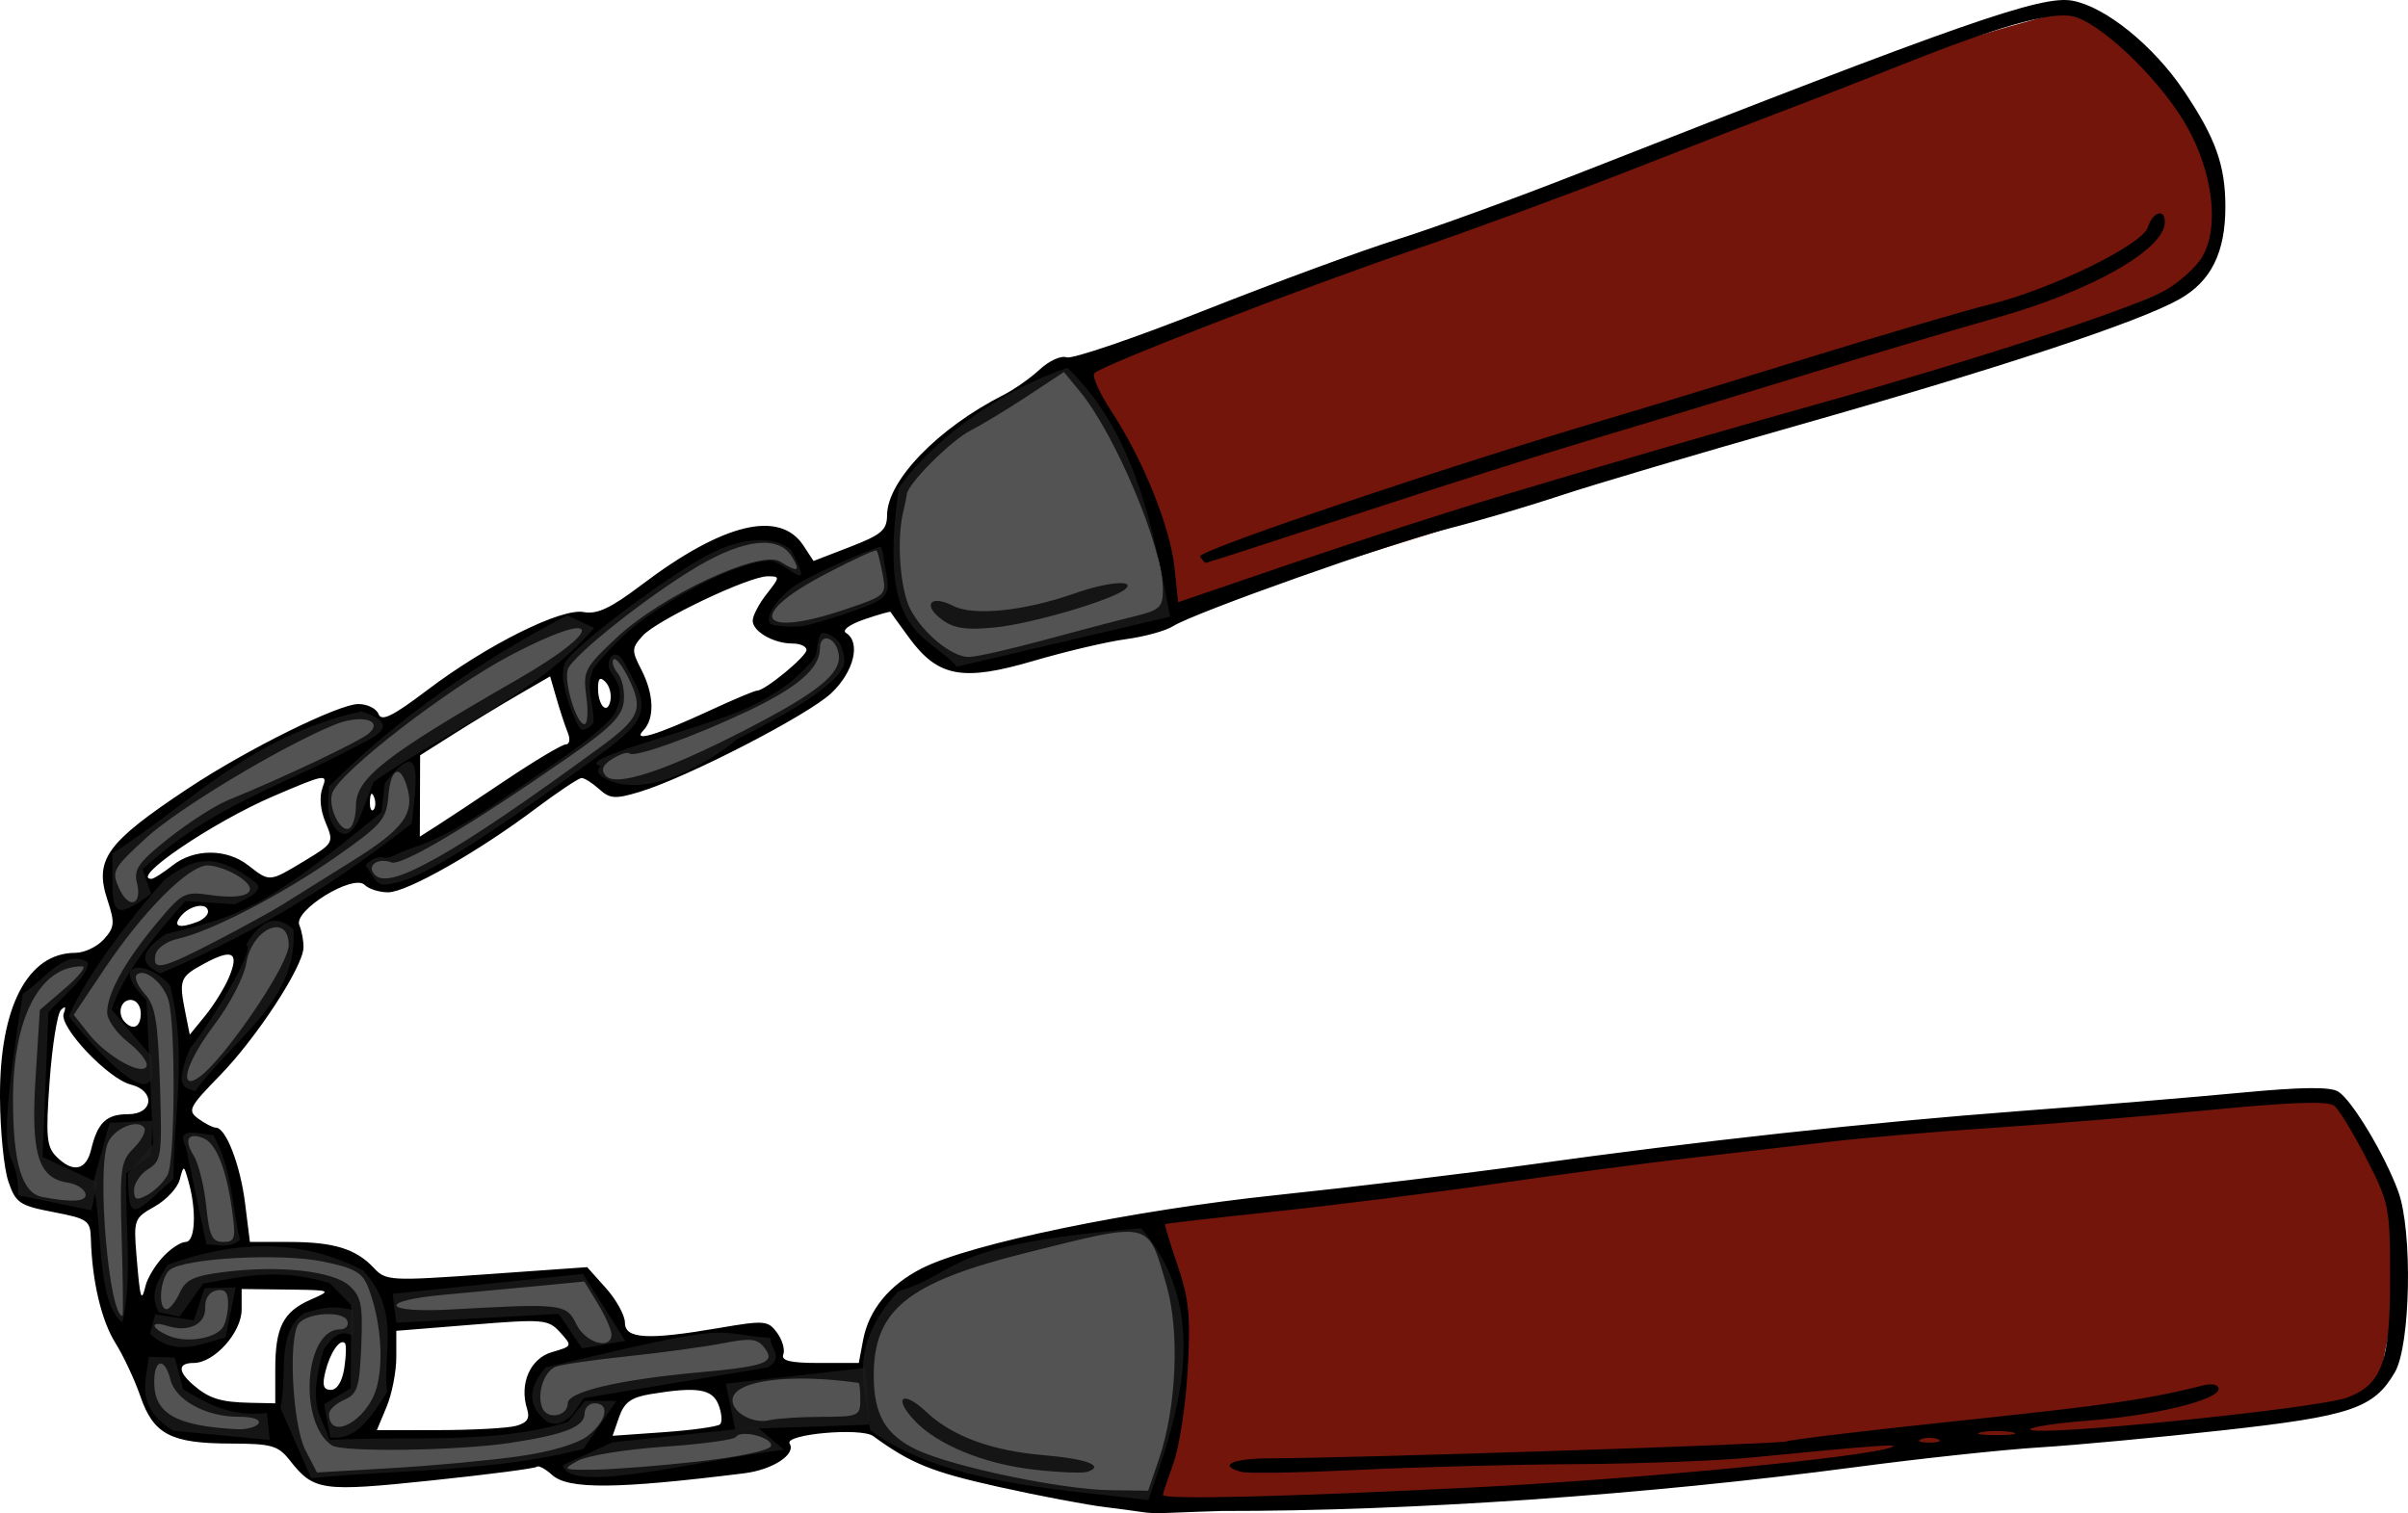 <?xml version="1.0" encoding="UTF-8" standalone="no"?>
<!-- Created with Inkscape (http://www.inkscape.org/) -->

<svg
   xmlns:dc="http://purl.org/dc/elements/1.1/"
   xmlns:cc="http://creativecommons.org/ns#"
   xmlns:rdf="http://www.w3.org/1999/02/22-rdf-syntax-ns#"
   xmlns:svg="http://www.w3.org/2000/svg"
   xmlns="http://www.w3.org/2000/svg"
   xmlns:sodipodi="http://sodipodi.sourceforge.net/DTD/sodipodi-0.dtd"
   xmlns:inkscape="http://www.inkscape.org/namespaces/inkscape"
   id="svg24079"
   version="1.1"
   inkscape:version="0.48.4 r9939"
   width="489.883"
   height="307.878"
   sodipodi:docname="Nunchucks.svg">
  <defs
     id="defs24083" />
  <sodipodi:namedview
     pagecolor="#ffffff"
     bordercolor="#666666"
     borderopacity="1"
     objecttolerance="10"
     gridtolerance="10"
     guidetolerance="10"
     inkscape:pageopacity="0"
     inkscape:pageshadow="2"
     inkscape:window-width="1226"
     inkscape:window-height="713"
     id="namedview24081"
     showgrid="false"
     inkscape:zoom="0.90296496"
     inkscape:cx="169.36619"
     inkscape:cy="88.986053"
     inkscape:window-x="1"
     inkscape:window-y="22"
     inkscape:window-maximized="0"
     inkscape:current-layer="svg24079"
     fit-margin-top="0"
     fit-margin-left="0"
     fit-margin-right="0"
     fit-margin-bottom="0" />
  <path
     style="fill:#73150b;fill-opacity:1;stroke:none"
     d="m 233.239,248.867 c 10.817,16.844 8.496,38.062 1.163,57.663 66.127,-1.187 129.27,-7.939 190.535,-15.329 23.513,-2.836 46.908,-1.454 59.446,-9.669 0.774,-16.871 12.939,-26.149 -9.848,-58.727 -80.432,6.176 -160.864,14.886 -241.297,26.062 z"
     id="path24091"
     inkscape:connector-curvature="0"
     sodipodi:nodetypes="ccsccc" />
  <path
     style="fill:#73150b;fill-opacity:1;stroke:none"
     d="M 219.631,75.866 C 231.99,92.405 235.978,108.566 239.326,125.105 308.892,101.874 423.422,70.079 448.023,55.413 460.313,21.415 428.556,3.653 421.131,2.008 349.601,20.81 286.797,51.247 219.631,75.866 z"
     id="path24601"
     inkscape:connector-curvature="0"
     sodipodi:nodetypes="ccccc" />
  <path
     style="fill:#000000"
     d="m 224.895,306.65 c -3.732,-0.434 -13.572,-2.302 -21.868,-4.15 -13.472,-3.002 -17.755,-4.741 -25.381,-10.302 -2.468,-1.8 -18.182,-0.389 -16.999,1.526 1.35,2.184 -3.451,5.319 -9.245,6.039 -26.034,3.233 -35.792,3.315 -39.094,0.326 -1.372,-1.242 -2.768,-1.984 -3.102,-1.65 -0.334,0.334 -9.981,1.588 -21.437,2.786 -22.342,2.337 -23.924,2.114 -28.783,-4.063 -2.407,-3.059 -3.707,-3.431 -12.076,-3.449 -12.15,-0.026 -15.675,-1.868 -18.337,-9.578 -1.164,-3.374 -3.455,-8.269 -5.091,-10.878 -2.852,-4.549 -4.752,-12.607 -4.991,-21.169 -0.106,-3.768 -0.592,-4.116 -7.637,-5.472 -6.894,-1.327 -7.661,-1.849 -9.157,-6.236 -0.898,-2.633 -1.662,-10.329 -1.697,-17.1 -0.095,-18.412 5.642,-29.413 15.34,-29.413 1.814,0 4.415,-1.234 5.779,-2.742 2.198,-2.429 2.283,-3.343 0.742,-8.011 -2.714,-8.222 -0.241,-11.649 16.353,-22.67 11.956,-7.941 30.635,-17.194 34.708,-17.194 1.817,0 3.655,0.916 4.085,2.035 0.602,1.569 2.862,0.459 9.871,-4.846 12.206,-9.238 27.326,-16.779 31.895,-15.905 2.694,0.515 5.503,-0.81 11.765,-5.55 16.593,-12.561 28.091,-15.338 32.93,-7.953 l 2.038,3.111 7.468,-2.888 c 6.375,-2.465 7.471,-3.409 7.491,-6.445 0.046,-7.047 10.419,-17.744 23.739,-24.482 2.134,-1.079 5.438,-3.407 7.344,-5.173 1.905,-1.766 4.354,-2.869 5.443,-2.451 1.088,0.418 13.79,-3.913 28.225,-9.625 14.435,-5.711 32.095,-12.207 39.243,-14.435 7.148,-2.228 23.769,-8.284 36.937,-13.457 77.926,-30.616 93.96,-36.221 100.245,-35.042 6.724,1.261 16.439,9.125 22.638,18.323 6.444,9.562 8.448,15.157 8.448,23.586 0,9.358 -2.911,15.205 -9.379,18.84 -8.269,4.647 -36.296,13.915 -77.226,25.536 -20.169,5.727 -42.023,12.194 -48.565,14.372 -6.541,2.178 -16.818,5.207 -22.838,6.733 -11.985,3.037 -51.716,17.117 -56.089,19.877 -1.505,0.95 -5.814,2.137 -9.576,2.638 -3.762,0.501 -12.23,2.491 -18.818,4.424 -14.398,4.223 -19.399,3.298 -25.261,-4.671 -2.03,-2.76 -3.74,-5.145 -3.799,-5.299 -0.059,-0.154 -2.469,0.532 -5.356,1.524 -3.013,1.036 -4.593,2.209 -3.71,2.755 3.079,1.903 1.606,7.927 -2.998,12.256 -4.804,4.517 -29.555,17.258 -39.058,20.105 -4.892,1.466 -5.982,1.389 -8.152,-0.576 -1.378,-1.247 -2.988,-2.267 -3.578,-2.267 -0.59,0 -4.808,2.808 -9.374,6.24 -11.744,8.828 -26.18,17.016 -30.002,17.016 -1.787,0 -3.927,-0.677 -4.755,-1.505 -2.316,-2.316 -14.565,5.217 -13.302,8.18 0.52,1.22 0.901,3.307 0.846,4.638 -0.163,3.952 -9.563,18.315 -16.951,25.9 -6.378,6.548 -6.698,7.192 -4.411,8.864 1.357,0.992 2.949,1.804 3.538,1.804 2.045,0 4.969,7.569 5.946,15.392 l 0.983,7.865 7.961,0 c 9.083,0 13.621,1.392 17.255,5.293 2.438,2.617 3.342,2.667 22.966,1.278 l 20.428,-1.447 3.842,4.3 c 2.113,2.365 3.842,5.521 3.842,7.014 0,3.301 4.637,3.553 19.266,1.044 9.123,-1.564 9.864,-1.502 11.684,0.987 1.069,1.461 1.641,3.444 1.272,4.406 -0.498,1.298 1.397,1.749 7.342,1.749 l 8.013,0 0.872,-4.649 c 1.151,-6.133 5.3,-11.215 11.91,-14.587 9.91,-5.056 42.781,-11.844 72.34,-14.939 15.424,-1.615 38.51,-4.395 51.301,-6.177 34.625,-4.825 69.189,-8.602 99.866,-10.914 15.048,-1.134 35.248,-2.809 44.888,-3.724 12.401,-1.176 18.199,-1.239 19.823,-0.214 2.805,1.769 9.471,12.879 12.191,20.319 2.947,8.06 2.508,31.297 -0.694,36.781 -4.294,7.352 -8.932,8.918 -34.942,11.797 -13.192,1.46 -30.028,3.03 -37.414,3.488 -7.385,0.458 -24.201,2.262 -37.369,4.007 -42.659,5.656 -90.52,8.966 -129.017,8.924 -18.8,0.577 -10.177,0.851 -23.573,-0.779 z m 74.613,-3.998 c 33.929,-1.697 81.407,-6.287 85.502,-8.266 1.348,-0.651 -4.471,-0.212 -28.729,2.168 -6.772,0.665 -22.778,1.27 -35.569,1.346 -12.791,0.076 -32.798,0.604 -44.461,1.173 -11.662,0.569 -22.282,0.76 -23.598,0.424 -4.991,-1.275 -2.09,-2.743 5.472,-2.769 17.843,-0.06 104.423,-2.902 105.355,-3.457 0.555,-0.331 16.399,-2.224 35.209,-4.207 30.467,-3.212 38.117,-4.321 49.591,-7.193 1.779,-0.445 3.078,-0.142 3.078,0.719 0,2.247 -12.884,5.396 -26.334,6.436 -6.584,0.509 -11.97,1.319 -11.97,1.799 0,1.676 58.65,-4.227 64.568,-6.499 6.959,-2.672 8.622,-7.312 8.622,-24.065 0,-14.592 -0.169,-15.453 -4.784,-24.457 -2.631,-5.133 -5.575,-9.988 -6.541,-10.79 -1.251,-1.038 -8.543,-0.8 -25.312,0.825 -12.955,1.256 -32.79,2.888 -44.076,3.628 -11.286,0.74 -26.061,1.997 -32.833,2.795 -6.772,0.798 -19.7,2.298 -28.729,3.334 -9.029,1.036 -26.882,3.4 -39.673,5.252 -12.791,1.853 -33.106,4.408 -45.145,5.678 -12.039,1.27 -21.997,2.414 -22.129,2.54 -0.132,0.127 1.016,3.918 2.551,8.426 2.324,6.82 2.669,10.376 2.057,21.192 -0.404,7.148 -1.706,15.69 -2.893,18.982 -1.187,3.292 -2.159,6.217 -2.159,6.498 0,0.999 24.465,0.411 62.929,-1.513 z m -63.757,-5.698 c 3.603,-10.574 4.282,-26.039 1.557,-35.446 -3.842,-13.261 -2.839,-13.031 -28.618,-6.584 -24.013,6.005 -30.936,11.584 -30.936,24.928 0,7.984 2.386,12.106 8.761,15.13 7.273,3.451 29.453,8.086 39.334,8.221 l 7.738,0.105 z m -25.164,2.09 c -10.299,-1.136 -19.877,-5.046 -24.553,-10.023 -4.413,-4.697 -2.388,-6.27 2.337,-1.814 5.323,5.021 13.247,7.954 23.97,8.872 8.82,0.755 12.55,2.186 8.84,3.393 -0.936,0.305 -5.704,0.112 -10.594,-0.427 z m -104.977,-2.746 c 6.573,-0.939 11.918,-2.537 14.022,-4.193 3.778,-2.972 4.518,-6.581 1.349,-6.581 -1.129,0 -2.052,0.937 -2.052,2.081 0,2.684 -4.019,4.276 -15.048,5.958 -10.637,1.623 -34.271,1.954 -36.39,0.51 -6.89,-4.695 -5.531,-23.598 1.697,-23.598 1.149,0 1.816,-0.77 1.483,-1.71 -0.718,-2.029 -7.63,-1.775 -9.76,0.359 -2.348,2.352 -1.471,20.724 1.239,25.965 l 2.332,4.51 15.253,-0.892 c 8.389,-0.49 20.033,-1.575 25.874,-2.41 z m 36.467,1.068 c 8.012,-0.889 14.478,-2.256 14.763,-3.121 0.566,-1.718 -6.15,-3.468 -7.142,-1.862 -0.347,0.561 -6.95,1.451 -14.674,1.978 -7.724,0.527 -15.582,1.811 -17.463,2.852 -3.273,1.813 -3.125,1.891 3.42,1.814 3.762,-0.044 13.255,-0.792 21.096,-1.662 z m 252.167,-4.539 c -0.941,-0.38 -2.48,-0.38 -3.42,0 -0.941,0.38 -0.171,0.69 1.71,0.69 1.881,0 2.651,-0.311 1.71,-0.69 z m -247.756,-3.028 c 0.486,-0.47 0.352,-2.24 -0.298,-3.933 -1.262,-3.29 -4.347,-3.783 -13.848,-2.212 -3.943,0.652 -5.347,1.676 -6.387,4.659 l -1.333,3.823 10.491,-0.742 c 5.77,-0.408 10.889,-1.126 11.374,-1.596 z m 262.804,1.6 c -1.693,-0.326 -4.463,-0.326 -6.156,0 -1.693,0.326 -0.308,0.593 3.078,0.593 3.386,0 4.771,-0.267 3.078,-0.593 z M 52.58,289.628 c 0.504,-0.815 -1.148,-1.368 -4.091,-1.368 -6.593,0 -12.774,-3.376 -13.822,-7.549 -1.159,-4.618 -3.292,-4.296 -3.292,0.497 0,6.389 4.366,8.898 16.678,9.583 2.025,0.113 4.062,-0.411 4.527,-1.163 z m 24.056,-7.336 c 1.487,-5.453 0.782,-13.839 -1.705,-20.298 -1.183,-3.072 -2.724,-3.964 -9.151,-5.298 -8.611,-1.788 -28.348,-0.721 -31.252,1.69 -1.963,1.629 -2.47,7.986 -0.636,7.986 0.632,0 1.827,-1.49 2.657,-3.312 1.239,-2.719 2.88,-3.483 9.168,-4.269 11.172,-1.396 22.039,-0.187 25.364,2.823 2.418,2.188 2.756,3.897 2.415,12.201 -0.349,8.506 -0.763,9.818 -3.475,11.007 -1.693,0.743 -3.078,2.025 -3.078,2.85 0,5.701 7.86,1.338 9.692,-5.381 z m 28.309,7.832 c 2.303,-0.617 2.901,-1.513 2.292,-3.432 -1.635,-5.152 0.625,-10.313 5.077,-11.592 4.129,-1.187 4.153,-1.244 1.64,-4.007 -2.42,-2.66 -3.33,-2.74 -17.94,-1.56 l -15.39,1.242 0,5.366 c 0,2.952 -0.892,7.501 -1.982,10.111 l -1.982,4.744 12.584,-0.019 c 6.921,-0.011 13.987,-0.394 15.701,-0.854 z m 62.207,-1.845 c 7.474,-0.018 7.866,-0.189 7.866,-3.439 0,-1.881 -0.154,-3.442 -0.342,-3.469 -14.077,-2.029 -25.65,-0.447 -25.65,3.507 0,2.591 4.219,4.878 7.524,4.08 1.505,-0.363 6.276,-0.669 10.602,-0.68 z m -51.643,-2.773 c 0,-2.337 10.428,-4.79 26.677,-6.276 13.616,-1.245 15.631,-1.992 13.367,-4.956 -1.473,-1.929 -2.784,-2.074 -8.579,-0.951 -3.762,0.729 -12.449,1.913 -19.305,2.63 -6.855,0.717 -13.413,1.668 -14.571,2.112 -2.415,0.927 -3.918,5.415 -2.795,8.342 0.971,2.532 5.206,1.798 5.206,-0.902 z m -59.509,-6.911 c 0,-8.569 1.607,-11.717 7.241,-14.183 4.339,-1.899 4.286,-1.922 -4.847,-2.032 l -9.234,-0.112 0,4.169 c 0,4.68 -5.57,10.879 -9.776,10.879 -3.186,0 -3.241,1.698 -0.142,4.398 3.248,2.829 5.592,3.576 11.628,3.703 l 5.13,0.108 z m 14.047,-0.252 c 0.372,-2.445 0.432,-4.713 0.132,-5.039 -0.978,-1.065 -3.022,1.88 -3.971,5.723 -0.702,2.841 -0.428,3.762 1.116,3.762 1.256,0 2.306,-1.715 2.722,-4.446 z m -24.684,-8.317 c 0.56,-0.881 1.028,-3.032 1.04,-4.78 0.015,-2.305 -0.637,-3.045 -2.373,-2.693 -1.455,0.295 -2.352,1.669 -2.287,3.503 0.12,3.382 -3.368,5.09 -7.631,3.737 -3.747,-1.189 -3.469,0.471 0.342,2.039 3.582,1.474 9.44,0.505 10.91,-1.805 z m 79.033,1.476 c -0.003,-0.941 -1.247,-3.747 -2.765,-6.236 l -2.759,-4.526 -9.206,0.891 c -5.063,0.49 -13.684,1.296 -19.158,1.79 -13.953,1.261 -12.733,3.8 1.442,3.003 22.384,-1.259 23.299,-1.15 25.314,3.027 1.833,3.8 7.142,5.328 7.132,2.052 z M 24.762,252.124 c -0.422,-14.422 -0.235,-15.842 2.444,-18.52 1.595,-1.595 2.57,-3.436 2.166,-4.091 -1.254,-2.028 -6.358,0.143 -7.492,3.187 -2.212,5.933 0.317,35.025 3.046,35.041 0.162,9.8e-4 0.088,-7.027 -0.163,-15.617 z m 8.356,3.645 c 1.561,-1.693 3.654,-3.078 4.652,-3.078 1.962,0 2.259,-6.353 0.574,-12.312 -0.962,-3.402 -0.971,-3.404 -1.785,-0.354 -0.45,1.687 -2.751,4.149 -5.114,5.472 -4.151,2.324 -4.276,2.661 -3.682,9.93 0.73,8.94 0.981,9.772 1.856,6.156 0.364,-1.505 1.939,-4.121 3.5,-5.814 z m 14.084,-9.576 c -1.173,-8.466 -3.248,-13.627 -5.888,-14.64 -3.112,-1.194 -3.929,0.343 -1.905,3.584 0.976,1.563 2.116,6.152 2.534,10.198 0.635,6.156 1.2,7.357 3.459,7.357 2.435,0 2.612,-0.637 1.8,-6.498 z M 17.36,242.773 C 17.05,241.833 15.445,240.865 13.792,240.622 7.797,239.741 6.261,234.789 7.225,219.45 l 0.877,-13.955 5.139,-4.426 c 2.826,-2.434 4.409,-4.435 3.518,-4.446 -8.623,-0.108 -14.111,10.412 -14.111,27.048 0,12.985 1.811,19.061 5.92,19.861 6.248,1.217 9.356,0.949 8.794,-0.758 z m 16.72,-3.703 c 1.529,-2.858 1.688,-30.201 0.206,-35.498 -1.006,-3.596 -4.941,-6.763 -6.485,-5.22 -0.533,0.533 0.204,2.266 1.639,3.851 2.168,2.395 2.691,5.5 3.1,18.375 0.462,14.547 0.316,15.603 -2.389,17.292 -1.584,0.989 -2.88,2.904 -2.88,4.254 0,2.022 0.477,2.2 2.705,1.008 1.488,-0.796 3.334,-2.624 4.104,-4.062 z m -15.538,-5.189 c 1.308,-5.475 3.098,-7.182 7.529,-7.182 5.148,0 5.583,-4.762 0.55,-6.025 -4.634,-1.163 -14.676,-11.791 -13.662,-14.459 0.526,-1.384 0.338,-1.627 -0.56,-0.72 -0.745,0.752 -1.78,7.251 -2.301,14.441 -0.817,11.28 -0.629,13.39 1.371,15.39 3.384,3.384 6.049,2.84 7.073,-1.444 z m 26.952,-19.836 c 6.771,-8.331 13.242,-18.951 13.242,-21.733 0,-6.66 -7.479,-3.468 -8.64,3.687 -0.444,2.735 -3.298,8.272 -6.344,12.306 -8.58,11.364 -7.016,16.516 1.742,5.741 z M 26.075,212.063 C 23.723,210.222 21.799,207.499 21.799,206.012 c 0,-3.868 3.634,-10.442 9.994,-18.08 5.295,-6.359 5.731,-6.588 11.097,-5.817 7.541,1.083 10.322,-0.751 5.715,-3.77 -1.899,-1.245 -4.768,-2.263 -6.375,-2.263 -3.839,0 -13.125,9.313 -20.952,21.013 l -6.278,9.385 3.057,3.863 c 3.674,4.642 11.022,8.725 11.779,6.546 0.283,-0.813 -1.41,-2.985 -3.762,-4.825 z m 20.465,-13.11 c 2.202,-5.173 0.805,-6.013 -4.896,-2.943 -5.095,2.744 -5.291,3.25 -3.917,10.118 l 0.879,4.395 3.157,-3.882 c 1.736,-2.135 3.886,-5.595 4.777,-7.688 z m -17.9,7.226 c 0,-1.52 -0.912,-2.736 -2.052,-2.736 -2.083,0 -2.806,2.894 -1.14,4.56 1.734,1.734 3.192,0.901 3.192,-1.824 z m 15.371,-14.738 c 5.466,-2.839 11.476,-6.137 13.357,-7.329 1.881,-1.192 8.209,-5.144 14.063,-8.783 10.817,-6.724 13.088,-9.859 11.277,-15.565 -1.414,-4.456 -3.246,-3.323 -3.711,2.295 -0.387,4.67 -1.344,5.774 -10.685,12.311 -10.95,7.663 -25.428,15.162 -32.14,16.647 -2.289,0.506 -4.295,1.938 -4.546,3.245 -0.653,3.388 1.274,2.949 12.385,-2.822 z m -3.855,-3.877 c 1.19,-0.457 2.164,-1.38 2.164,-2.052 0,-1.957 -3.614,-1.409 -5.472,0.83 -1.805,2.175 -0.466,2.67 3.308,1.222 z m -12.312,-8.021 c -0.67,-2.668 0.43,-4.193 6.493,-9.004 4.015,-3.186 9.454,-6.671 12.087,-7.745 11.329,-4.619 26.828,-11.976 28.629,-13.59 3.086,-2.765 -1.74,-3.921 -7.108,-1.703 -10.959,4.529 -31.737,17.032 -38.242,23.013 -6.78,6.234 -7.058,6.755 -5.466,10.249 1.983,4.353 4.768,3.41 3.606,-1.221 z m 7.263,-3.461 c 4.397,-3.458 11,-3.458 15.422,0 4.355,3.406 4.235,3.416 11.408,-0.917 5.944,-3.59 6.018,-3.724 4.301,-7.807 -1.088,-2.588 -1.317,-5.283 -0.608,-7.149 1.079,-2.838 0.552,-2.743 -10.06,1.809 -12.31,5.281 -29.281,16.799 -24.752,16.799 0.446,0 2.375,-1.231 4.289,-2.736 z m 54.068,-1.726 c 7.152,-4.028 17.655,-11.145 32.78,-22.214 8.15,-5.965 8.955,-7.782 6.097,-13.776 -1.32,-2.767 -2.768,-4.662 -3.22,-4.211 -0.451,0.451 -0.072,1.721 0.842,2.823 0.914,1.101 1.463,3.71 1.221,5.796 -0.348,2.994 -2.749,5.397 -11.385,11.394 -19.854,13.787 -33.827,22.088 -35.864,21.306 -2.472,-0.949 -4.816,0.346 -3.75,2.071 1.397,2.261 5.242,1.338 13.28,-3.189 z m 13.825,-15.689 c 5.911,-3.965 11.363,-7.209 12.117,-7.209 0.765,0 0.938,-1.057 0.391,-2.394 -0.538,-1.317 -1.566,-4.431 -2.285,-6.92 l -1.306,-4.526 -6.412,3.719 c -3.527,2.045 -9.477,5.659 -13.223,8.03 l -6.812,4.311 -0.029,8.273 -0.029,8.273 3.42,-2.174 c 1.881,-1.196 8.256,-5.418 14.167,-9.383 z m -30.584,5.261 c 0,-5.583 5.941,-10.235 32.643,-25.563 18.421,-10.574 17.462,-14.829 -1.141,-5.064 -12.641,6.635 -34.829,23.759 -36.311,28.023 -0.985,2.835 1.69,8.316 3.51,7.191 0.715,-0.442 1.299,-2.506 1.299,-4.588 z m 3.671,-1.782 c -0.437,-1.091 -0.761,-0.767 -0.827,0.827 -0.059,1.442 0.264,2.25 0.719,1.796 0.455,-0.455 0.503,-1.635 0.108,-2.622 z m 75.306,-13.517 c 14.966,-7.689 19.815,-11.592 19.236,-15.482 -0.526,-3.53 -3.819,-4.576 -3.819,-1.213 0,4.015 -4.483,7.913 -14.637,12.729 -10.998,5.216 -23.166,9.577 -24.104,8.64 -0.366,-0.366 -1.925,0.121 -3.465,1.083 -1.992,1.244 -2.401,2.229 -1.416,3.416 2,2.41 11.975,-0.833 28.205,-9.172 z m -6.81,-4.146 c 4.705,-2.183 8.956,-3.969 9.447,-3.969 1.612,0 10.044,-6.949 10.044,-8.278 0,-0.714 -1.272,-1.298 -2.826,-1.298 -3.858,0 -8.118,-2.441 -8.118,-4.652 0,-1.001 1.276,-3.441 2.835,-5.424 2.75,-3.496 2.755,-3.605 0.193,-3.605 -3.817,0 -22.511,8.899 -25.4,12.091 -2.268,2.507 -2.291,3.019 -0.3,6.869 2.591,5.01 2.767,9.944 0.441,12.385 -2.391,2.51 2.696,0.978 13.684,-4.12 z m -25.293,-2.692 c -0.709,-5.288 -0.401,-5.888 6.224,-12.107 9.081,-8.525 29.225,-17.891 33.174,-15.425 3.703,2.313 4.292,2.034 2.332,-1.105 -2.637,-4.223 -9.562,-3.491 -18.934,2.001 -9.788,5.737 -25.441,18.102 -26.54,20.965 -0.931,2.427 1.701,11.234 3.358,11.234 0.622,0 0.796,-2.504 0.386,-5.564 z m 3.871,-3.063 c -1.083,-1.083 -1.496,-0.728 -1.496,1.285 0,3.617 1.913,5.536 2.522,2.531 0.259,-1.276 -0.203,-2.993 -1.026,-3.816 z m 89.145,-8.476 c 6.955,-1.883 15.261,-4.061 18.459,-4.841 5.229,-1.275 5.814,-1.83 5.814,-5.512 0,-8.433 -9.622,-31.408 -16.828,-40.18 l -3.305,-4.024 -7.376,4.865 c -4.057,2.676 -9.285,5.84 -11.619,7.032 -3.971,2.028 -12.729,10.783 -12.962,12.957 -0.058,0.538 -0.401,2.21 -0.763,3.714 -1.34,5.571 -0.596,15.683 1.445,19.63 2.561,4.952 8.451,9.783 11.929,9.783 1.409,0 8.251,-1.54 15.206,-3.423 z m -20.553,-4.089 c -4.196,-3.046 -2.519,-5.299 2.153,-2.891 4.145,2.136 14.544,1.057 24.848,-2.578 6.455,-2.278 12.312,-2.78 10.233,-0.878 -2.4,2.195 -19.011,7.096 -26.608,7.851 -5.71,0.567 -8.272,0.205 -10.625,-1.504 z m -19.793,-2.171 c 8.306,-2.805 8.407,-2.901 7.593,-7.182 -0.454,-2.387 -0.997,-4.548 -1.206,-4.803 -0.21,-0.255 -4.892,1.899 -10.406,4.788 -16.27,8.524 -13.675,13.172 4.019,7.197 z m 133.704,-23.189 c 20.503,-6.139 44.787,-13.186 63.613,-18.459 32.481,-9.098 63.09,-19.065 70.81,-23.057 2.304,-1.192 5.541,-3.872 7.193,-5.956 4.538,-5.727 3.243,-18.285 -2.947,-28.578 -5.601,-9.313 -17.329,-20.371 -22.758,-21.457 -4.546,-0.909 -15.324,2.156 -34.513,9.816 -7.148,2.853 -17.306,6.813 -22.572,8.799 -5.267,1.986 -20.042,7.711 -32.833,12.723 -12.791,5.012 -32.798,12.363 -44.461,16.335 -22.285,7.59 -62.882,23.286 -64.555,24.959 -0.539,0.539 1.036,4.057 3.499,7.817 6.4,9.768 11.931,23.473 12.794,31.702 l 0.742,7.081 23.418,-7.995 c 12.88,-4.397 32.036,-10.576 42.57,-13.73 z m -61.516,12.424 c -0.711,-1.15 50.395,-18.396 83.405,-28.145 6.772,-2 24.932,-7.536 40.357,-12.302 15.424,-4.766 32.046,-9.649 36.937,-10.851 12.474,-3.065 30.972,-12.1 32.108,-15.681 1.001,-3.152 3.46,-3.912 3.46,-1.069 0,5.584 -15.07,14.119 -34.533,19.559 -6.965,1.947 -25.284,7.414 -40.709,12.148 -15.424,4.735 -34.508,10.52 -42.409,12.856 -7.9,2.336 -28.467,8.867 -45.704,14.514 -17.237,5.646 -31.514,10.266 -31.726,10.266 -0.212,0 -0.746,-0.583 -1.187,-1.295 z"
     id="path24089"
     inkscape:connector-curvature="0"
     sodipodi:nodetypes="cssssscssssssssssssssssssscssssssssssssssssssssssssssssssssssscssscsssscscssssssssssssccssssssssssssssssssssssscssssssssssscssssssssssssssssscsssscsssssssscssscscsssssssssssssssssssssscsssscssccccsscsssssssssssssscsssscsscsssssssssscscsssscssssssssssssssssssssssscsssssssssssssssssssssssssssssssssscsssssscssssssssssssssssssssssssssssssssssssssssssssssssscsscccsssssssssscsssssssssssssssssssssssssssssssssssscsscsssssssssssssssssssssssssssscssssssssssssss" />
  <path
     style="fill:#1c1c1c;fill-opacity:0.757;stroke:none"
     d="m 217.152,74.848 c 13.892,13.237 17.557,33.194 20.89,50.619 l -43.387,10.177 c -6.234,-7.098 -16.225,-5.977 -11.784,-36.424 7.594,-10.613 21.583,-20.112 34.281,-24.372 z"
     id="path24603"
     inkscape:connector-curvature="0"
     sodipodi:nodetypes="ccccc" />
  <path
     style="fill:#1c1c1c;fill-opacity:0.757;stroke:none"
     d="m 157.038,127.089 c -1.83,-0.791 0.499,-5.126 4.949,-8.101 3.39,-2.266 16.059,-7.709 17.11,-7.709 0.498,1.2e-4 0.685,2.842 1.345,6.329 0.72,3.803 -1.085,4.624 -6.315,6.517 -2.719,0.984 -7.421,2.471 -10.053,3.118 -1.969,0.484 -6.279,0.174 -7.036,-0.154 z"
     id="path24605"
     inkscape:connector-curvature="0"
     sodipodi:nodetypes="sssssss" />
  <path
     style="fill:#1c1c1c;fill-opacity:0.757;stroke:none"
     d="m 118.195,148.384 c -1.323,-1.323 -3.831,-8.563 -3.665,-11.154 0.076,-1.181 -0.071,-2.16 1.431,-3.717 5.222,-5.416 20.164,-16.313 27.799,-20.468 7.6,-4.136 14.425,-3.899 17.252,-1.004 5.213,9.96 -1.375,2.075 -4.397,2.06 -5.91,0.083 -18.764,6.477 -27.425,13.214 -2.942,2.289 -7.44,7.192 -8.493,8.777 -1.687,4.008 0.095,6.33 0.052,10.86 -0.187,0.717 -2.086,1.9 -2.555,1.432 z"
     id="path24607"
     inkscape:connector-curvature="0"
     sodipodi:nodetypes="csssccsccc" />
  <path
     style="fill:#1c1c1c;fill-opacity:0.757;stroke:none"
     d="m 124.946,159.179 c -1.505,-0.544 -4.445,-1.663 -2.739,-3.341 -6.067,-1.241 21.33,-7.746 29.99,-11.867 5.946,-2.852 9.129,-5.362 11.375,-7.742 1.563,-1.657 2.438,-2.217 2.61,-4.077 0.115,-1.234 0.467,-2.985 0.955,-3.259 0.848,-0.475 3.478,1.012 4.001,2.638 0.41,1.274 0.998,2.939 0.344,4.263 -1.58,3.198 -8.211,7.938 -21.562,14.607 -3.231,2.847 -15.668,11.58 -24.975,8.778 z"
     id="path24609"
     inkscape:connector-curvature="0"
     sodipodi:nodetypes="cccsccsscc" />
  <path
     style="fill:#1c1c1c;fill-opacity:0.757;stroke:none"
     d="m 74.389,176.067 c 0.553,-0.844 2.259,-1.965 3.672,-1.599 1.324,0.343 2.063,-0.668 5.706,-1.898 8.772,-2.961 15.611,-8.014 27.586,-16.222 7.786,-5.337 9.937,-7.188 12.155,-9.368 1.355,-1.332 1.697,-1.874 2.112,-3.107 0.261,-0.775 0.553,-1.062 0.491,-2.611 -0.084,-2.101 -0.911,-3.145 -1.755,-4.378 -1.526,-2.229 0.467,-5.06 2.034,-2.987 0.809,1.07 3.204,5.675 3.695,7.164 0.951,2.881 0.246,5.374 -2.385,7.863 -1.678,1.588 -3.097,2.814 -9.452,7.407 -20.913,15.117 -32.567,22.422 -37.937,23.294 -3.481,1.009 -3.704,-0.092 -5.924,-3.558 z"
     id="path24611"
     inkscape:connector-curvature="0"
     sodipodi:nodetypes="ccsssssssssscc" />
  <path
     style="fill:#1c1c1c;fill-opacity:0.757;stroke:none"
     d="m 68.376,168.72 c -2.338,-2.901 -1.459,-5.803 -1.473,-8.704 13.944,-13.821 30.248,-25.281 48.476,-34.817 l 5.49,2.544 c -11.487,13.527 -29.907,20.89 -44.86,31.335 l -2.678,6.963 c -1.486,3.38 -3.112,4.649 -4.955,2.678 z"
     id="path24615"
     inkscape:connector-curvature="0"
     sodipodi:nodetypes="ccccccc" />
  <path
     style="fill:#1c1c1c;fill-opacity:0.757;stroke:none"
     d="m 30.747,181.843 -1.741,-4.955 c 14.143,-13.177 29.414,-17.333 44.191,-25.443 4.702,-2.232 7.568,-4.464 0.268,-6.696 -22.78,5.141 -34.574,18.653 -50.619,28.925 0.21,10.568 -1.272,15.048 7.901,8.169 z"
     id="path24617"
     inkscape:connector-curvature="0"
     sodipodi:nodetypes="cccccc" />
  <path
     style="fill:#1c1c1c;fill-opacity:0.757;stroke:none"
     d="m 33.827,190.012 c 14.749,-3.603 19.577,-4.778 43.789,-24.774 l 0.67,-5.892 c 8.272,-10.584 6.251,0.559 5.49,8.169 -14.283,11.254 -30.468,21.768 -51.154,30.532 -5.027,-2.276 -3.375,-5.047 1.205,-8.035 z"
     id="path24619"
     inkscape:connector-curvature="0"
     sodipodi:nodetypes="cccccc" />
  <path
     style="fill:#1c1c1c;fill-opacity:0.757;stroke:none"
     d="m 14.008,206.751 c 5.356,-12.186 19.551,-27.854 19.551,-27.854 4.61,-3.018 8.804,-6.894 18.614,0.803 1.393,1.543 -1.449,2.917 -4.419,4.285 l -10.043,-0.67 c -6.36,7.241 -12.493,14.504 -14.998,22.095 l 8.169,9.642 c 2.412,15.682 -15.971,-6.894 -16.873,-8.303 z"
     id="path24621"
     inkscape:connector-curvature="0"
     sodipodi:nodetypes="cccccccc" />
  <path
     style="fill:#1c1c1c;fill-opacity:0.757;stroke:none"
     d="m 38.648,213.312 c 3.979,-4.783 13.785,-20.839 11.382,-21.024 3.412,-5.815 6.586,-5.947 9.642,-3.214 1.181,14.492 -12.847,22.899 -19.953,32.942 -2.531,-0.8 -4.169,-0.972 -1.071,-8.704 z"
     id="path24623"
     inkscape:connector-curvature="0"
     sodipodi:nodetypes="ccccc" />
  <path
     style="fill:#1c1c1c;fill-opacity:0.757;stroke:none"
     d="m 34.63,200.591 c 3.54,14.285 0.617,26.219 0.67,39.236 -7.964,7.07 -9.24,9.814 -9.24,-1.071 l 5.089,-6.026 -1.339,-29.193 c -8.23,-8.322 0.537,-8.221 4.821,-2.946 z"
     id="path24625"
     inkscape:connector-curvature="0"
     sodipodi:nodetypes="cccccc" />
  <path
     style="fill:#1c1c1c;fill-opacity:0.757;stroke:none"
     d="m 17.891,195.77 c 0.078,2.841 -4.872,6.688 -8.035,10.177 l -1.205,29.461 11.249,5.223 -1.339,5.624 -14.864,-3.08 c 0.021,-12.383 -5.752,0.617 0.937,-40.977 4.865,-3.18 8.392,-9.147 13.257,-6.428 z"
     id="path24627"
     inkscape:connector-curvature="0"
     sodipodi:nodetypes="cccccccc" />
  <path
     style="fill:#1c1c1c;fill-opacity:0.757;stroke:none"
     d="m 22.287,228.454 8.727,-0.411 -0.268,6.963 -5.089,3.75 c -0.253,10.107 1.399,21.303 -0.76,30.321 -5.25,-4.029 -3.957,-18.964 -5.935,-28.446 z"
     id="path24629"
     inkscape:connector-curvature="0"
     sodipodi:nodetypes="ccccccc" />
  <path
     style="fill:#1c1c1c;fill-opacity:0.757;stroke:none"
     d="m 37.826,233.43 4.166,19.79 c 2.273,-0.099 4.545,0.964 6.818,-0.947 -1.738,-7.323 -1.379,-13.754 -5.397,-21.305 -3.301,-0.367 -7.812,-1.736 -5.587,2.462 z"
     id="path24631"
     inkscape:connector-curvature="0"
     sodipodi:nodetypes="ccccc" />
  <path
     style="fill:#1c1c1c;fill-opacity:0.757;stroke:none"
     d="m 41.614,262.121 6.344,-0.189 -2.083,10.226 c -5.113,1.253 -10.226,3.975 -15.34,-0.758 l 1.042,-3.977 7.859,1.231 z"
     id="path24633"
     inkscape:connector-curvature="0"
     sodipodi:nodetypes="ccccccc" />
  <path
     style="fill:#1c1c1c;fill-opacity:0.757;stroke:none"
     d="m 32.24,266.95 4.261,0.947 4.829,-6.723 c 7.846,-1.436 15.469,-3.296 25.756,-0.095 l 4.356,4.45 -0.095,16.949 -5.397,3.219 1.231,6.723 c 5.157,0.858 8.369,-4.12 11.552,-9.185 -0.903,-8.214 2.836,-16.274 -4.829,-24.714 -11.566,-6.038 -24.764,-6.712 -39.864,-1.136 -1.596,2.856 -3.828,5.5 -1.799,9.564 z"
     id="path24635"
     inkscape:connector-curvature="0"
     sodipodi:nodetypes="cccccccccccc" />
  <path
     style="fill:#1c1c1c;fill-opacity:0.757;stroke:none"
     d="m 30.251,276.04 5.303,0.189 1.704,6.439 c 4.794,2.819 9.543,5.701 17.044,4.829 l 0.568,5.492 -19.695,-1.894 C 27.231,285.897 29.833,281 30.251,276.04 z"
     id="path24637"
     inkscape:connector-curvature="0"
     sodipodi:nodetypes="ccccccc" />
  <path
     style="fill:#1c1c1c;fill-opacity:0.757;stroke:none"
     d="m 61.878,267.14 c 2.846,-0.589 4.836,-1.863 10.037,-0.568 l -0.095,5.303 c -2.45,-1.575 -4.265,0.233 -5.965,2.651 -3.631,12.456 -0.1,13.657 1.136,18.465 16.281,-0.927 33.415,1.044 48.576,-3.693 l 3.409,-4.261 6.439,0 -6.723,9.753 c -18.465,4.754 -36.929,4.124 -55.394,5.965 l -6.25,-14.298 c 1.484,-6.512 -0.957,-15.296 4.829,-19.317 z"
     id="path24639"
     inkscape:connector-curvature="0"
     sodipodi:nodetypes="cccccccccccc" />
  <path
     style="fill:#1c1c1c;fill-opacity:0.757;stroke:none"
     d="m 110.643,288.729 c 1.793,1.565 3.73,1.116 5.776,-0.852 l 2.367,-3.409 37.402,-6.25 c 3.464,-1.988 0.382,-3.977 0.568,-5.965 -12.576,-0.969 -5.534,-3.702 -45.735,5.965 -3.013,3.504 -4.151,7.007 -0.379,10.511 z"
     id="path24641"
     inkscape:connector-curvature="0"
     sodipodi:nodetypes="ccccccc" />
  <path
     style="fill:#1c1c1c;fill-opacity:0.757;stroke:none"
     d="m 114.525,298.103 10.037,-4.64 29.449,-3.125 5.492,4.64 c -16.813,1.991 -43.778,9.28 -44.978,3.125 z"
     id="path24643"
     inkscape:connector-curvature="0"
     sodipodi:nodetypes="ccccc" />
  <path
     style="fill:#1c1c1c;fill-opacity:0.757;stroke:none"
     d="m 79.869,263.257 0.758,5.871 33.047,-1.799 4.734,7.007 8.806,-1.515 -8.617,-13.635 z"
     id="path24645"
     inkscape:connector-curvature="0" />
  <path
     style="fill:#1c1c1c;fill-opacity:0.757;stroke:none"
     d="m 147.667,281.532 1.894,9.28 27.271,-0.947 -0.758,-11.552 z"
     id="path24647"
     inkscape:connector-curvature="0" />
  <path
     style="fill:#1c1c1c;fill-opacity:0.757;stroke:none"
     d="m 233.645,305.205 c -19.564,-2.332 -41.988,-3.495 -56.624,-14.203 -0.88,-8.712 -4.888,-16.643 5.681,-28.218 13.819,-4.38 8.169,-9.398 49.428,-12.878 15.906,18.236 5.849,42.007 1.515,55.299 z"
     id="path24649"
     inkscape:connector-curvature="0"
     sodipodi:nodetypes="ccccc" />
</svg>
